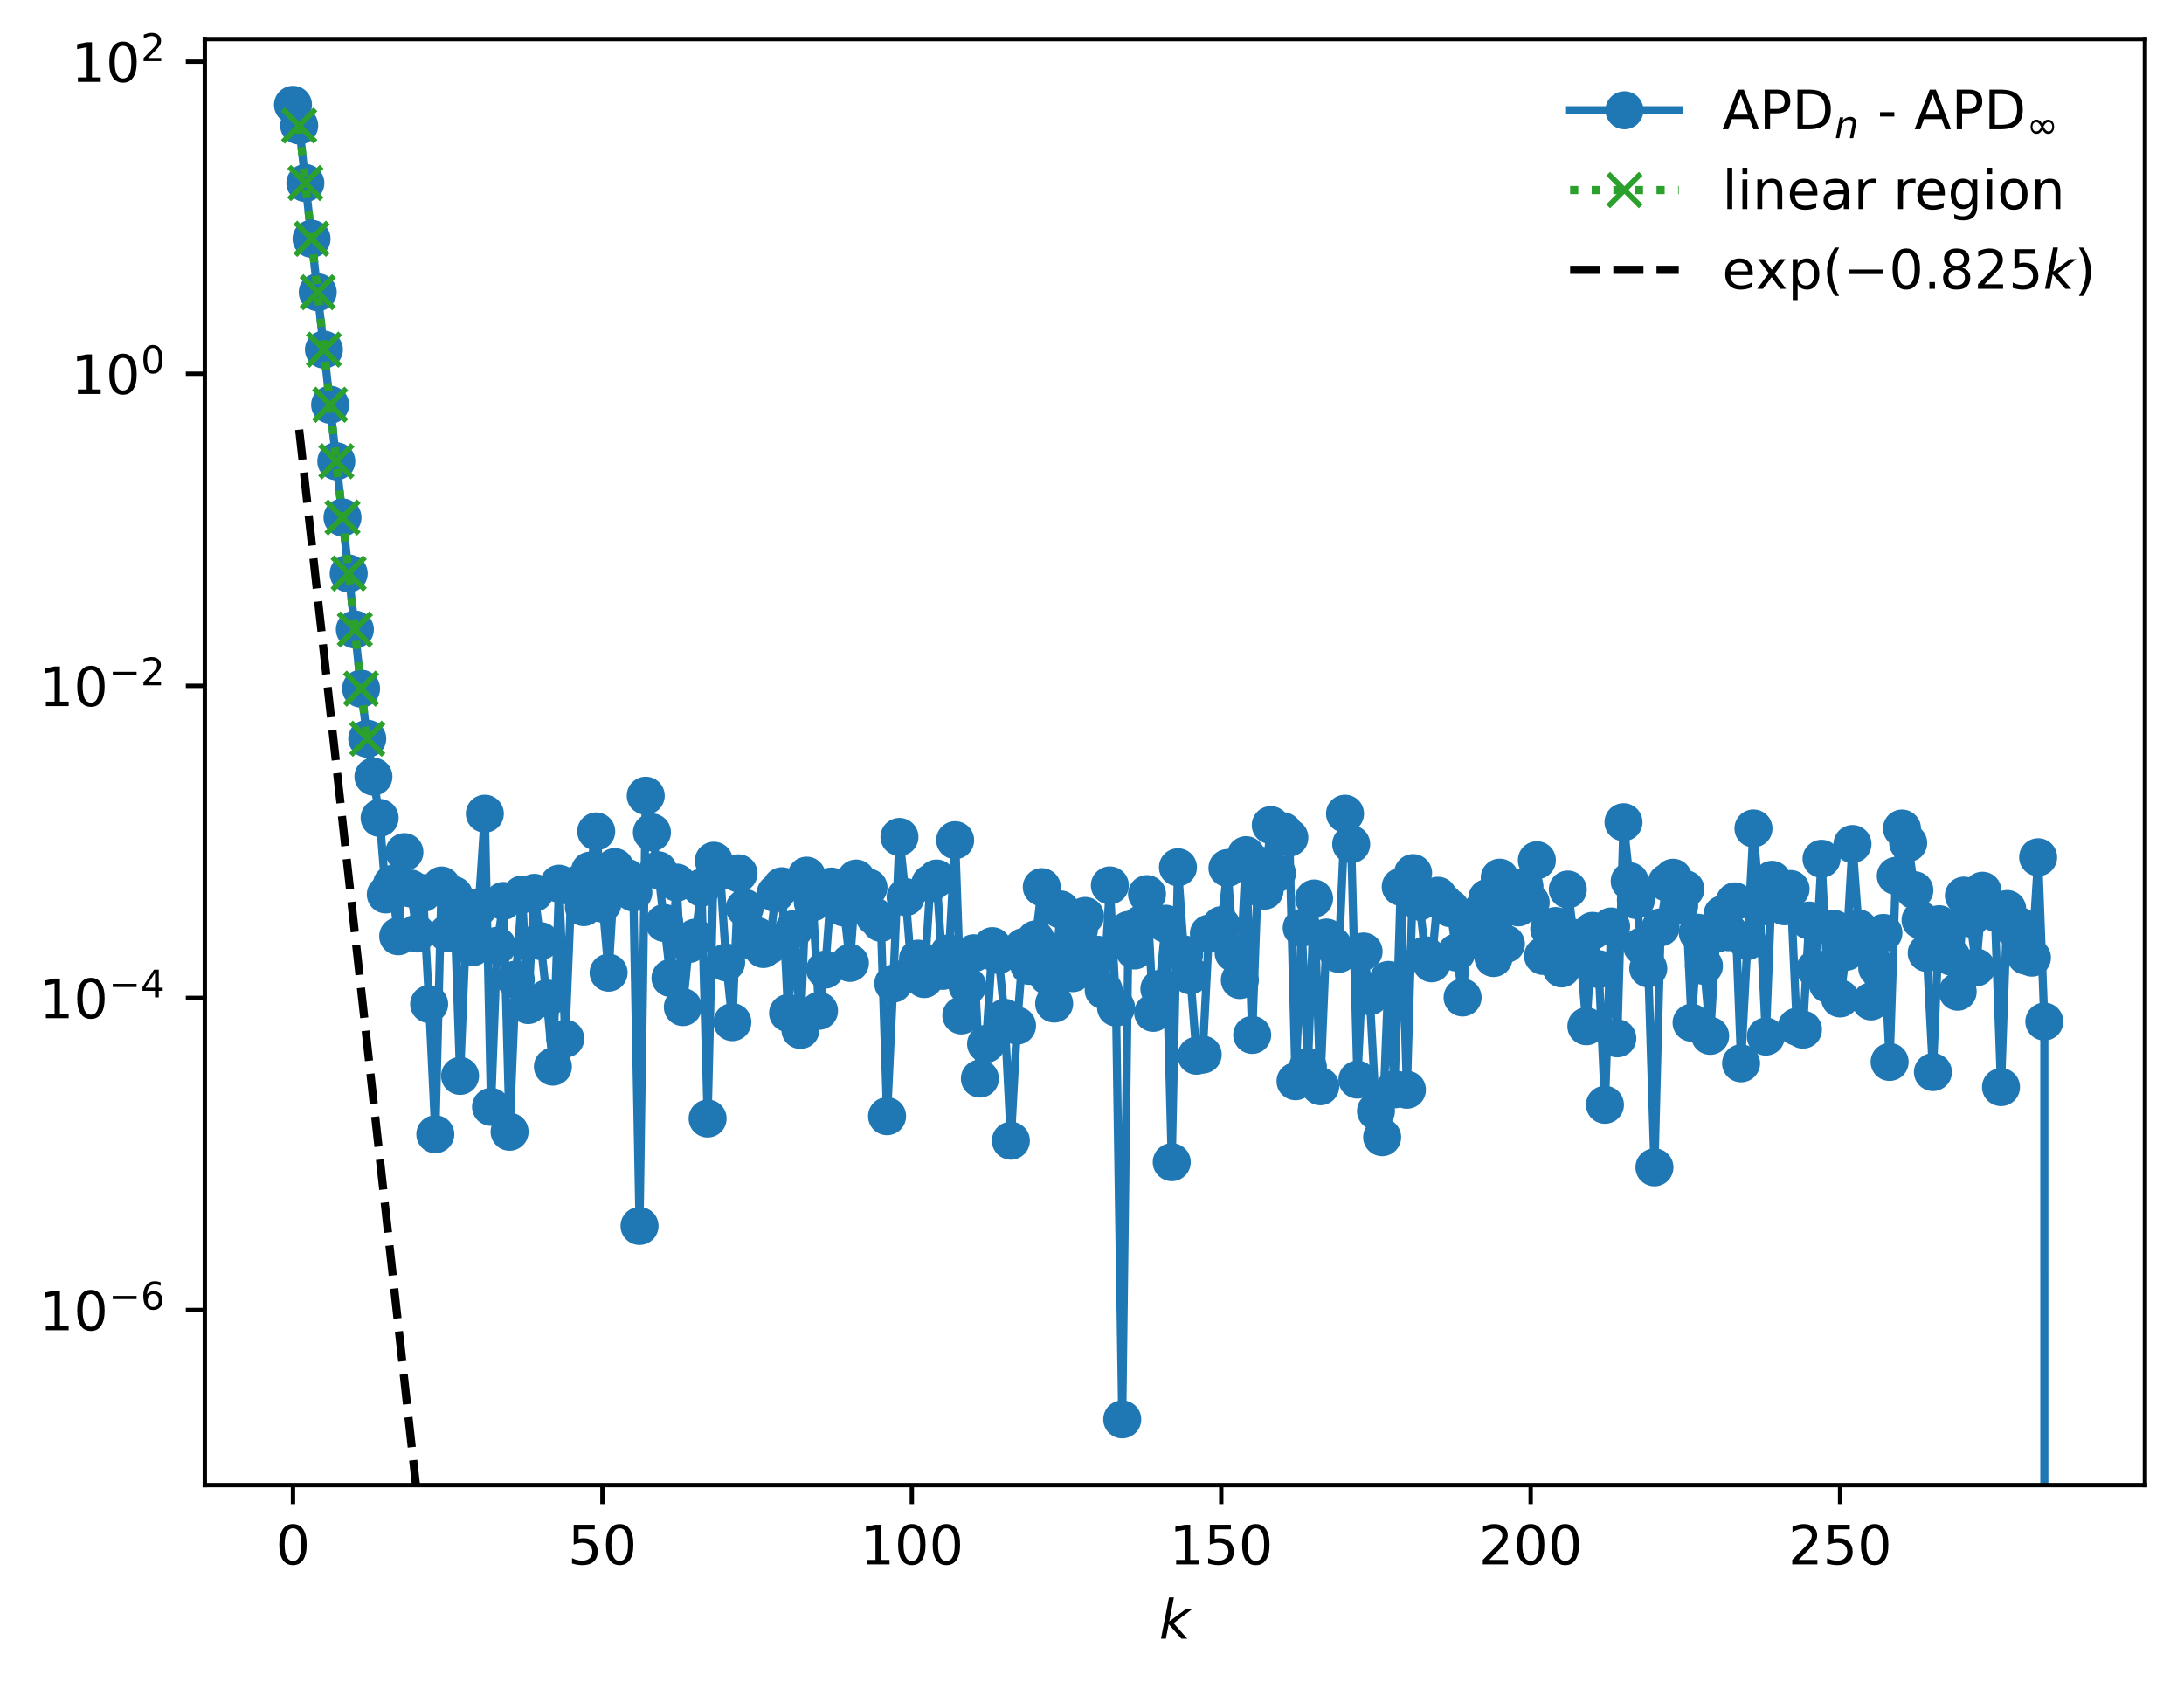 <?xml version="1.0" encoding="utf-8" standalone="no"?>
<!DOCTYPE svg PUBLIC "-//W3C//DTD SVG 1.1//EN"
  "http://www.w3.org/Graphics/SVG/1.1/DTD/svg11.dtd">
<!-- Created with matplotlib (https://matplotlib.org/) -->
<svg height="310.868pt" version="1.1" viewBox="0 0 402.02 310.868" width="402.02pt" xmlns="http://www.w3.org/2000/svg" xmlns:xlink="http://www.w3.org/1999/xlink">
 <defs>
  <style type="text/css">
*{stroke-linecap:butt;stroke-linejoin:round;}
  </style>
 </defs>
 <g id="figure_1">
  <g id="patch_1">
   <path d="M 0 310.868 
L 402.02 310.868 
L 402.02 0 
L 0 0 
z
" style="fill:#ffffff;"/>
  </g>
  <g id="axes_1">
   <g id="patch_2">
    <path d="M 37.7 273.312 
L 394.82 273.312 
L 394.82 7.2 
L 37.7 7.2 
z
" style="fill:#ffffff;"/>
   </g>
   <g id="matplotlib.axis_1">
    <g id="xtick_1">
     <g id="line2d_1">
      <defs>
       <path d="M 0 0 
L 0 3.5 
" id="m8a2911043e" style="stroke:#000000;stroke-width:0.8;"/>
      </defs>
      <g>
       <use style="stroke:#000000;stroke-width:0.8;" x="53.933" xlink:href="#m8a2911043e" y="273.312"/>
      </g>
     </g>
     <g id="text_1">
      <!-- 0 -->
      <defs>
       <path d="M 31.781 66.406 
Q 24.172 66.406 20.328 58.906 
Q 16.5 51.422 16.5 36.375 
Q 16.5 21.391 20.328 13.891 
Q 24.172 6.391 31.781 6.391 
Q 39.453 6.391 43.281 13.891 
Q 47.125 21.391 47.125 36.375 
Q 47.125 51.422 43.281 58.906 
Q 39.453 66.406 31.781 66.406 
z
M 31.781 74.219 
Q 44.047 74.219 50.516 64.516 
Q 56.984 54.828 56.984 36.375 
Q 56.984 17.969 50.516 8.266 
Q 44.047 -1.422 31.781 -1.422 
Q 19.531 -1.422 13.062 8.266 
Q 6.594 17.969 6.594 36.375 
Q 6.594 54.828 13.062 64.516 
Q 19.531 74.219 31.781 74.219 
z
" id="DejaVuSans-48"/>
      </defs>
      <g transform="translate(50.751 287.91)scale(0.1 -0.1)">
       <use xlink:href="#DejaVuSans-48"/>
      </g>
     </g>
    </g>
    <g id="xtick_2">
     <g id="line2d_2">
      <g>
       <use style="stroke:#000000;stroke-width:0.8;" x="110.89" xlink:href="#m8a2911043e" y="273.312"/>
      </g>
     </g>
     <g id="text_2">
      <!-- 50 -->
      <defs>
       <path d="M 10.797 72.906 
L 49.516 72.906 
L 49.516 64.594 
L 19.828 64.594 
L 19.828 46.734 
Q 21.969 47.469 24.109 47.828 
Q 26.266 48.188 28.422 48.188 
Q 40.625 48.188 47.75 41.5 
Q 54.891 34.812 54.891 23.391 
Q 54.891 11.625 47.562 5.094 
Q 40.234 -1.422 26.906 -1.422 
Q 22.312 -1.422 17.547 -0.641 
Q 12.797 0.141 7.719 1.703 
L 7.719 11.625 
Q 12.109 9.234 16.797 8.062 
Q 21.484 6.891 26.703 6.891 
Q 35.156 6.891 40.078 11.328 
Q 45.016 15.766 45.016 23.391 
Q 45.016 31 40.078 35.438 
Q 35.156 39.891 26.703 39.891 
Q 22.75 39.891 18.812 39.016 
Q 14.891 38.141 10.797 36.281 
z
" id="DejaVuSans-53"/>
      </defs>
      <g transform="translate(104.527 287.91)scale(0.1 -0.1)">
       <use xlink:href="#DejaVuSans-53"/>
       <use x="63.623" xlink:href="#DejaVuSans-48"/>
      </g>
     </g>
    </g>
    <g id="xtick_3">
     <g id="line2d_3">
      <g>
       <use style="stroke:#000000;stroke-width:0.8;" x="167.847" xlink:href="#m8a2911043e" y="273.312"/>
      </g>
     </g>
     <g id="text_3">
      <!-- 100 -->
      <defs>
       <path d="M 12.406 8.297 
L 28.516 8.297 
L 28.516 63.922 
L 10.984 60.406 
L 10.984 69.391 
L 28.422 72.906 
L 38.281 72.906 
L 38.281 8.297 
L 54.391 8.297 
L 54.391 0 
L 12.406 0 
z
" id="DejaVuSans-49"/>
      </defs>
      <g transform="translate(158.303 287.91)scale(0.1 -0.1)">
       <use xlink:href="#DejaVuSans-49"/>
       <use x="63.623" xlink:href="#DejaVuSans-48"/>
       <use x="127.246" xlink:href="#DejaVuSans-48"/>
      </g>
     </g>
    </g>
    <g id="xtick_4">
     <g id="line2d_4">
      <g>
       <use style="stroke:#000000;stroke-width:0.8;" x="224.804" xlink:href="#m8a2911043e" y="273.312"/>
      </g>
     </g>
     <g id="text_4">
      <!-- 150 -->
      <g transform="translate(215.26 287.91)scale(0.1 -0.1)">
       <use xlink:href="#DejaVuSans-49"/>
       <use x="63.623" xlink:href="#DejaVuSans-53"/>
       <use x="127.246" xlink:href="#DejaVuSans-48"/>
      </g>
     </g>
    </g>
    <g id="xtick_5">
     <g id="line2d_5">
      <g>
       <use style="stroke:#000000;stroke-width:0.8;" x="281.76" xlink:href="#m8a2911043e" y="273.312"/>
      </g>
     </g>
     <g id="text_5">
      <!-- 200 -->
      <defs>
       <path d="M 19.188 8.297 
L 53.609 8.297 
L 53.609 0 
L 7.328 0 
L 7.328 8.297 
Q 12.938 14.109 22.625 23.891 
Q 32.328 33.688 34.812 36.531 
Q 39.547 41.844 41.422 45.531 
Q 43.312 49.219 43.312 52.781 
Q 43.312 58.594 39.234 62.25 
Q 35.156 65.922 28.609 65.922 
Q 23.969 65.922 18.812 64.312 
Q 13.672 62.703 7.812 59.422 
L 7.812 69.391 
Q 13.766 71.781 18.938 73 
Q 24.125 74.219 28.422 74.219 
Q 39.75 74.219 46.484 68.547 
Q 53.219 62.891 53.219 53.422 
Q 53.219 48.922 51.531 44.891 
Q 49.859 40.875 45.406 35.406 
Q 44.188 33.984 37.641 27.219 
Q 31.109 20.453 19.188 8.297 
z
" id="DejaVuSans-50"/>
      </defs>
      <g transform="translate(272.217 287.91)scale(0.1 -0.1)">
       <use xlink:href="#DejaVuSans-50"/>
       <use x="63.623" xlink:href="#DejaVuSans-48"/>
       <use x="127.246" xlink:href="#DejaVuSans-48"/>
      </g>
     </g>
    </g>
    <g id="xtick_6">
     <g id="line2d_6">
      <g>
       <use style="stroke:#000000;stroke-width:0.8;" x="338.717" xlink:href="#m8a2911043e" y="273.312"/>
      </g>
     </g>
     <g id="text_6">
      <!-- 250 -->
      <g transform="translate(329.174 287.91)scale(0.1 -0.1)">
       <use xlink:href="#DejaVuSans-50"/>
       <use x="63.623" xlink:href="#DejaVuSans-53"/>
       <use x="127.246" xlink:href="#DejaVuSans-48"/>
      </g>
     </g>
    </g>
    <g id="text_7">
     <!-- $ k $ -->
     <defs>
      <path d="M 18.312 75.984 
L 27.297 75.984 
L 18.703 31.688 
L 49.516 54.688 
L 61.188 54.688 
L 26.812 28.516 
L 51.906 0 
L 41.016 0 
L 17.672 26.703 
L 12.5 0 
L 3.516 0 
z
" id="DejaVuSans-Oblique-107"/>
     </defs>
     <g transform="translate(213.36 301.589)scale(0.1 -0.1)">
      <use transform="translate(0 0.016)" xlink:href="#DejaVuSans-Oblique-107"/>
     </g>
    </g>
   </g>
   <g id="matplotlib.axis_2">
    <g id="ytick_1">
     <g id="line2d_7">
      <defs>
       <path d="M 0 0 
L -3.5 0 
" id="mdc9fafb8e6" style="stroke:#000000;stroke-width:0.8;"/>
      </defs>
      <g>
       <use style="stroke:#000000;stroke-width:0.8;" x="37.7" xlink:href="#mdc9fafb8e6" y="241.088"/>
      </g>
     </g>
     <g id="text_8">
      <!-- $\mathdefault{10^{-6}}$ -->
      <defs>
       <path d="M 10.594 35.5 
L 73.188 35.5 
L 73.188 27.203 
L 10.594 27.203 
z
" id="DejaVuSans-8722"/>
       <path d="M 33.016 40.375 
Q 26.375 40.375 22.484 35.828 
Q 18.609 31.297 18.609 23.391 
Q 18.609 15.531 22.484 10.953 
Q 26.375 6.391 33.016 6.391 
Q 39.656 6.391 43.531 10.953 
Q 47.406 15.531 47.406 23.391 
Q 47.406 31.297 43.531 35.828 
Q 39.656 40.375 33.016 40.375 
z
M 52.594 71.297 
L 52.594 62.312 
Q 48.875 64.062 45.094 64.984 
Q 41.312 65.922 37.594 65.922 
Q 27.828 65.922 22.672 59.328 
Q 17.531 52.734 16.797 39.406 
Q 19.672 43.656 24.016 45.922 
Q 28.375 48.188 33.594 48.188 
Q 44.578 48.188 50.953 41.516 
Q 57.328 34.859 57.328 23.391 
Q 57.328 12.156 50.688 5.359 
Q 44.047 -1.422 33.016 -1.422 
Q 20.359 -1.422 13.672 8.266 
Q 6.984 17.969 6.984 36.375 
Q 6.984 53.656 15.188 63.938 
Q 23.391 74.219 37.203 74.219 
Q 40.922 74.219 44.703 73.484 
Q 48.484 72.75 52.594 71.297 
z
" id="DejaVuSans-54"/>
      </defs>
      <g transform="translate(7.2 244.887)scale(0.1 -0.1)">
       <use transform="translate(0 0.766)" xlink:href="#DejaVuSans-49"/>
       <use transform="translate(63.623 0.766)" xlink:href="#DejaVuSans-48"/>
       <use transform="translate(128.203 39.047)scale(0.7)" xlink:href="#DejaVuSans-8722"/>
       <use transform="translate(186.855 39.047)scale(0.7)" xlink:href="#DejaVuSans-54"/>
      </g>
     </g>
    </g>
    <g id="ytick_2">
     <g id="line2d_8">
      <g>
       <use style="stroke:#000000;stroke-width:0.8;" x="37.7" xlink:href="#mdc9fafb8e6" y="183.654"/>
      </g>
     </g>
     <g id="text_9">
      <!-- $\mathdefault{10^{-4}}$ -->
      <defs>
       <path d="M 37.797 64.312 
L 12.891 25.391 
L 37.797 25.391 
z
M 35.203 72.906 
L 47.609 72.906 
L 47.609 25.391 
L 58.016 25.391 
L 58.016 17.188 
L 47.609 17.188 
L 47.609 0 
L 37.797 0 
L 37.797 17.188 
L 4.891 17.188 
L 4.891 26.703 
z
" id="DejaVuSans-52"/>
      </defs>
      <g transform="translate(7.2 187.454)scale(0.1 -0.1)">
       <use transform="translate(0 0.684)" xlink:href="#DejaVuSans-49"/>
       <use transform="translate(63.623 0.684)" xlink:href="#DejaVuSans-48"/>
       <use transform="translate(128.203 38.966)scale(0.7)" xlink:href="#DejaVuSans-8722"/>
       <use transform="translate(186.855 38.966)scale(0.7)" xlink:href="#DejaVuSans-52"/>
      </g>
     </g>
    </g>
    <g id="ytick_3">
     <g id="line2d_9">
      <g>
       <use style="stroke:#000000;stroke-width:0.8;" x="37.7" xlink:href="#mdc9fafb8e6" y="126.221"/>
      </g>
     </g>
     <g id="text_10">
      <!-- $\mathdefault{10^{-2}}$ -->
      <g transform="translate(7.2 130.02)scale(0.1 -0.1)">
       <use transform="translate(0 0.766)" xlink:href="#DejaVuSans-49"/>
       <use transform="translate(63.623 0.766)" xlink:href="#DejaVuSans-48"/>
       <use transform="translate(128.203 39.047)scale(0.7)" xlink:href="#DejaVuSans-8722"/>
       <use transform="translate(186.855 39.047)scale(0.7)" xlink:href="#DejaVuSans-50"/>
      </g>
     </g>
    </g>
    <g id="ytick_4">
     <g id="line2d_10">
      <g>
       <use style="stroke:#000000;stroke-width:0.8;" x="37.7" xlink:href="#mdc9fafb8e6" y="68.788"/>
      </g>
     </g>
     <g id="text_11">
      <!-- $\mathdefault{10^{0}}$ -->
      <g transform="translate(13.1 72.587)scale(0.1 -0.1)">
       <use transform="translate(0 0.766)" xlink:href="#DejaVuSans-49"/>
       <use transform="translate(63.623 0.766)" xlink:href="#DejaVuSans-48"/>
       <use transform="translate(128.203 39.047)scale(0.7)" xlink:href="#DejaVuSans-48"/>
      </g>
     </g>
    </g>
    <g id="ytick_5">
     <g id="line2d_11">
      <g>
       <use style="stroke:#000000;stroke-width:0.8;" x="37.7" xlink:href="#mdc9fafb8e6" y="11.354"/>
      </g>
     </g>
     <g id="text_12">
      <!-- $\mathdefault{10^{2}}$ -->
      <g transform="translate(13.1 15.154)scale(0.1 -0.1)">
       <use transform="translate(0 0.766)" xlink:href="#DejaVuSans-49"/>
       <use transform="translate(63.623 0.766)" xlink:href="#DejaVuSans-48"/>
       <use transform="translate(128.203 39.047)scale(0.7)" xlink:href="#DejaVuSans-50"/>
      </g>
     </g>
    </g>
   </g>
   <g id="line2d_12">
    <path clip-path="url(#p54178de652)" d="M 53.933 19.296 
L 55.072 23.112 
L 57.35 43.946 
L 59.628 64.351 
L 65.324 115.853 
L 66.463 126.736 
L 67.602 135.949 
L 69.881 150.533 
L 71.02 164.615 
L 72.159 162.692 
L 73.298 172.309 
L 74.437 156.82 
L 75.576 163.514 
L 76.716 171.8 
L 77.855 164.36 
L 78.994 184.793 
L 80.133 208.749 
L 81.272 162.963 
L 82.411 171.774 
L 83.55 164.743 
L 84.689 198.008 
L 85.829 170.093 
L 86.968 174.342 
L 88.107 166.978 
L 89.246 149.754 
L 90.385 203.702 
L 91.524 174.063 
L 92.663 165.809 
L 93.803 208.282 
L 94.942 180.282 
L 96.081 164.636 
L 97.22 184.971 
L 98.359 164.322 
L 99.498 173.199 
L 100.637 183.751 
L 101.777 196.307 
L 102.916 162.631 
L 104.055 191.148 
L 105.194 163.151 
L 106.333 162.769 
L 107.472 166.951 
L 109.751 153.013 
L 112.029 179.012 
L 113.168 159.578 
L 114.307 163.487 
L 115.446 161.557 
L 116.585 164.264 
L 117.724 225.619 
L 118.864 146.443 
L 121.142 160.159 
L 123.42 179.991 
L 124.559 162.428 
L 125.698 185.351 
L 126.838 173.728 
L 127.977 172.561 
L 129.116 163.367 
L 130.255 205.852 
L 131.394 158.404 
L 132.533 160.278 
L 133.672 177.131 
L 134.812 188.118 
L 135.951 160.73 
L 138.229 173.078 
L 139.368 172.265 
L 140.507 174.658 
L 141.646 173.929 
L 142.786 164.398 
L 143.925 163.1 
L 145.064 186.449 
L 146.203 170.966 
L 147.342 189.55 
L 148.481 161.156 
L 149.62 166.078 
L 150.76 186.032 
L 151.899 178.444 
L 153.038 163.16 
L 154.177 164.656 
L 155.316 167.02 
L 156.455 177.215 
L 157.594 161.68 
L 158.733 163.445 
L 159.873 163.348 
L 161.012 168.678 
L 162.151 169.845 
L 163.29 205.421 
L 164.429 181.021 
L 165.568 154.03 
L 166.707 165.104 
L 167.847 179.248 
L 168.986 176.429 
L 170.125 180.196 
L 171.264 162.572 
L 172.403 161.677 
L 173.542 178.681 
L 174.681 175.45 
L 175.821 154.625 
L 176.96 186.88 
L 178.099 181.453 
L 179.238 175.434 
L 180.377 198.501 
L 181.516 192.119 
L 182.655 174.13 
L 183.795 175.768 
L 184.934 187.317 
L 186.073 209.934 
L 187.212 188.76 
L 188.351 174.312 
L 189.49 177.768 
L 190.629 172.886 
L 191.769 163.268 
L 192.908 179.638 
L 194.047 184.696 
L 195.186 167.37 
L 196.325 174.5 
L 197.464 179.103 
L 198.603 171.127 
L 199.742 168.568 
L 200.882 178.392 
L 202.021 175.711 
L 203.16 182.209 
L 204.299 162.951 
L 205.438 185.434 
L 206.577 261.216 
L 207.716 171.147 
L 208.856 174.924 
L 209.995 170.113 
L 211.134 164.555 
L 212.273 186.404 
L 213.412 182.003 
L 214.551 169.998 
L 215.69 213.881 
L 216.83 159.614 
L 217.969 175.649 
L 219.108 179.511 
L 220.247 194.299 
L 221.386 194.086 
L 222.525 171.819 
L 223.664 171.459 
L 224.804 170.276 
L 225.943 159.749 
L 227.082 175.363 
L 228.221 180.374 
L 229.36 157.384 
L 230.499 190.469 
L 231.638 159.213 
L 232.778 163.919 
L 233.917 151.852 
L 235.056 160.71 
L 236.195 152.985 
L 237.334 154.152 
L 238.473 198.993 
L 239.612 170.757 
L 240.751 196.373 
L 241.891 165.361 
L 243.03 199.913 
L 244.169 172.543 
L 246.447 175.554 
L 247.586 149.757 
L 248.725 155.367 
L 249.865 198.691 
L 251.004 175.113 
L 252.143 183.35 
L 253.282 204.48 
L 254.421 209.285 
L 255.56 180.345 
L 256.699 200.475 
L 257.839 163.204 
L 258.978 200.557 
L 260.117 160.681 
L 261.256 165.944 
L 262.395 175.796 
L 263.534 177.287 
L 264.673 164.851 
L 265.813 166.18 
L 266.952 167.143 
L 269.23 183.575 
L 270.369 170.27 
L 271.508 172.792 
L 272.647 167.765 
L 273.787 165.25 
L 274.926 176.32 
L 276.065 161.523 
L 277.204 173.724 
L 278.343 164.409 
L 279.482 166.992 
L 280.621 163.177 
L 281.76 166.1 
L 282.9 158.315 
L 284.039 175.931 
L 285.178 170.974 
L 286.317 170.427 
L 287.456 178.232 
L 288.595 163.707 
L 289.734 172.61 
L 290.874 175.176 
L 292.013 188.871 
L 293.152 171.315 
L 294.291 178.364 
L 295.43 203.322 
L 296.569 170.515 
L 297.708 191.096 
L 298.848 151.317 
L 299.987 162.178 
L 301.126 165.637 
L 302.265 174.14 
L 303.404 178.233 
L 304.543 214.835 
L 305.682 170.672 
L 306.822 162.425 
L 307.961 161.534 
L 309.1 166.656 
L 310.239 163.641 
L 311.378 188.222 
L 312.517 171.659 
L 313.656 177.765 
L 314.796 190.634 
L 315.935 171.858 
L 317.074 168.274 
L 318.213 171.564 
L 319.352 165.887 
L 320.491 195.694 
L 322.769 152.468 
L 323.909 166.939 
L 325.048 190.769 
L 326.187 161.914 
L 327.326 164.587 
L 328.465 166.791 
L 329.604 163.608 
L 330.743 188.961 
L 331.883 189.496 
L 333.022 169.418 
L 334.161 178.293 
L 335.3 158.05 
L 336.439 181.063 
L 337.578 170.935 
L 338.717 183.759 
L 339.857 175.166 
L 340.996 155.334 
L 342.135 170.867 
L 343.274 174.604 
L 344.413 184.306 
L 346.691 171.697 
L 347.831 195.436 
L 348.97 161.198 
L 350.109 152.48 
L 351.248 155.139 
L 352.387 163.825 
L 354.665 175.389 
L 355.804 197.308 
L 356.944 170.091 
L 358.083 171.786 
L 359.222 176.082 
L 360.361 182.518 
L 361.5 164.832 
L 362.639 169.032 
L 363.778 178.04 
L 364.918 163.932 
L 366.057 167.066 
L 367.196 167.924 
L 368.335 200.071 
L 369.474 167.294 
L 370.613 170.786 
L 371.752 170.464 
L 372.892 175.899 
L 374.031 176.248 
L 375.17 157.768 
L 376.309 188.015 
L 376.314 311.868 
L 376.314 311.868 
" style="fill:none;stroke:#1f77b4;stroke-linecap:square;stroke-width:1.5;"/>
    <defs>
     <path d="M 0 3 
C 0.796 3 1.559 2.684 2.121 2.121 
C 2.684 1.559 3 0.796 3 0 
C 3 -0.796 2.684 -1.559 2.121 -2.121 
C 1.559 -2.684 0.796 -3 0 -3 
C -0.796 -3 -1.559 -2.684 -2.121 -2.121 
C -2.684 -1.559 -3 -0.796 -3 0 
C -3 0.796 -2.684 1.559 -2.121 2.121 
C -1.559 2.684 -0.796 3 0 3 
z
" id="md460a04081" style="stroke:#1f77b4;"/>
    </defs>
    <g clip-path="url(#p54178de652)">
     <use style="fill:#1f77b4;stroke:#1f77b4;" x="53.933" xlink:href="#md460a04081" y="19.296"/>
     <use style="fill:#1f77b4;stroke:#1f77b4;" x="55.072" xlink:href="#md460a04081" y="23.112"/>
     <use style="fill:#1f77b4;stroke:#1f77b4;" x="56.211" xlink:href="#md460a04081" y="33.691"/>
     <use style="fill:#1f77b4;stroke:#1f77b4;" x="57.35" xlink:href="#md460a04081" y="43.946"/>
     <use style="fill:#1f77b4;stroke:#1f77b4;" x="58.489" xlink:href="#md460a04081" y="53.79"/>
     <use style="fill:#1f77b4;stroke:#1f77b4;" x="59.628" xlink:href="#md460a04081" y="64.351"/>
     <use style="fill:#1f77b4;stroke:#1f77b4;" x="60.768" xlink:href="#md460a04081" y="74.5"/>
     <use style="fill:#1f77b4;stroke:#1f77b4;" x="61.907" xlink:href="#md460a04081" y="84.897"/>
     <use style="fill:#1f77b4;stroke:#1f77b4;" x="63.046" xlink:href="#md460a04081" y="95.237"/>
     <use style="fill:#1f77b4;stroke:#1f77b4;" x="64.185" xlink:href="#md460a04081" y="105.551"/>
     <use style="fill:#1f77b4;stroke:#1f77b4;" x="65.324" xlink:href="#md460a04081" y="115.853"/>
     <use style="fill:#1f77b4;stroke:#1f77b4;" x="66.463" xlink:href="#md460a04081" y="126.736"/>
     <use style="fill:#1f77b4;stroke:#1f77b4;" x="67.602" xlink:href="#md460a04081" y="135.949"/>
     <use style="fill:#1f77b4;stroke:#1f77b4;" x="68.742" xlink:href="#md460a04081" y="142.934"/>
     <use style="fill:#1f77b4;stroke:#1f77b4;" x="69.881" xlink:href="#md460a04081" y="150.533"/>
     <use style="fill:#1f77b4;stroke:#1f77b4;" x="71.02" xlink:href="#md460a04081" y="164.615"/>
     <use style="fill:#1f77b4;stroke:#1f77b4;" x="72.159" xlink:href="#md460a04081" y="162.692"/>
     <use style="fill:#1f77b4;stroke:#1f77b4;" x="73.298" xlink:href="#md460a04081" y="172.309"/>
     <use style="fill:#1f77b4;stroke:#1f77b4;" x="74.437" xlink:href="#md460a04081" y="156.82"/>
     <use style="fill:#1f77b4;stroke:#1f77b4;" x="75.576" xlink:href="#md460a04081" y="163.514"/>
     <use style="fill:#1f77b4;stroke:#1f77b4;" x="76.716" xlink:href="#md460a04081" y="171.8"/>
     <use style="fill:#1f77b4;stroke:#1f77b4;" x="77.855" xlink:href="#md460a04081" y="164.36"/>
     <use style="fill:#1f77b4;stroke:#1f77b4;" x="78.994" xlink:href="#md460a04081" y="184.793"/>
     <use style="fill:#1f77b4;stroke:#1f77b4;" x="80.133" xlink:href="#md460a04081" y="208.749"/>
     <use style="fill:#1f77b4;stroke:#1f77b4;" x="81.272" xlink:href="#md460a04081" y="162.963"/>
     <use style="fill:#1f77b4;stroke:#1f77b4;" x="82.411" xlink:href="#md460a04081" y="171.774"/>
     <use style="fill:#1f77b4;stroke:#1f77b4;" x="83.55" xlink:href="#md460a04081" y="164.743"/>
     <use style="fill:#1f77b4;stroke:#1f77b4;" x="84.689" xlink:href="#md460a04081" y="198.008"/>
     <use style="fill:#1f77b4;stroke:#1f77b4;" x="85.829" xlink:href="#md460a04081" y="170.093"/>
     <use style="fill:#1f77b4;stroke:#1f77b4;" x="86.968" xlink:href="#md460a04081" y="174.342"/>
     <use style="fill:#1f77b4;stroke:#1f77b4;" x="88.107" xlink:href="#md460a04081" y="166.978"/>
     <use style="fill:#1f77b4;stroke:#1f77b4;" x="89.246" xlink:href="#md460a04081" y="149.754"/>
     <use style="fill:#1f77b4;stroke:#1f77b4;" x="90.385" xlink:href="#md460a04081" y="203.702"/>
     <use style="fill:#1f77b4;stroke:#1f77b4;" x="91.524" xlink:href="#md460a04081" y="174.063"/>
     <use style="fill:#1f77b4;stroke:#1f77b4;" x="92.663" xlink:href="#md460a04081" y="165.809"/>
     <use style="fill:#1f77b4;stroke:#1f77b4;" x="93.803" xlink:href="#md460a04081" y="208.282"/>
     <use style="fill:#1f77b4;stroke:#1f77b4;" x="94.942" xlink:href="#md460a04081" y="180.282"/>
     <use style="fill:#1f77b4;stroke:#1f77b4;" x="96.081" xlink:href="#md460a04081" y="164.636"/>
     <use style="fill:#1f77b4;stroke:#1f77b4;" x="97.22" xlink:href="#md460a04081" y="184.971"/>
     <use style="fill:#1f77b4;stroke:#1f77b4;" x="98.359" xlink:href="#md460a04081" y="164.322"/>
     <use style="fill:#1f77b4;stroke:#1f77b4;" x="99.498" xlink:href="#md460a04081" y="173.199"/>
     <use style="fill:#1f77b4;stroke:#1f77b4;" x="100.637" xlink:href="#md460a04081" y="183.751"/>
     <use style="fill:#1f77b4;stroke:#1f77b4;" x="101.777" xlink:href="#md460a04081" y="196.307"/>
     <use style="fill:#1f77b4;stroke:#1f77b4;" x="102.916" xlink:href="#md460a04081" y="162.631"/>
     <use style="fill:#1f77b4;stroke:#1f77b4;" x="104.055" xlink:href="#md460a04081" y="191.148"/>
     <use style="fill:#1f77b4;stroke:#1f77b4;" x="105.194" xlink:href="#md460a04081" y="163.151"/>
     <use style="fill:#1f77b4;stroke:#1f77b4;" x="106.333" xlink:href="#md460a04081" y="162.769"/>
     <use style="fill:#1f77b4;stroke:#1f77b4;" x="107.472" xlink:href="#md460a04081" y="166.951"/>
     <use style="fill:#1f77b4;stroke:#1f77b4;" x="108.611" xlink:href="#md460a04081" y="160.234"/>
     <use style="fill:#1f77b4;stroke:#1f77b4;" x="109.751" xlink:href="#md460a04081" y="153.013"/>
     <use style="fill:#1f77b4;stroke:#1f77b4;" x="110.89" xlink:href="#md460a04081" y="166.31"/>
     <use style="fill:#1f77b4;stroke:#1f77b4;" x="112.029" xlink:href="#md460a04081" y="179.012"/>
     <use style="fill:#1f77b4;stroke:#1f77b4;" x="113.168" xlink:href="#md460a04081" y="159.578"/>
     <use style="fill:#1f77b4;stroke:#1f77b4;" x="114.307" xlink:href="#md460a04081" y="163.487"/>
     <use style="fill:#1f77b4;stroke:#1f77b4;" x="115.446" xlink:href="#md460a04081" y="161.557"/>
     <use style="fill:#1f77b4;stroke:#1f77b4;" x="116.585" xlink:href="#md460a04081" y="164.264"/>
     <use style="fill:#1f77b4;stroke:#1f77b4;" x="117.724" xlink:href="#md460a04081" y="225.619"/>
     <use style="fill:#1f77b4;stroke:#1f77b4;" x="118.864" xlink:href="#md460a04081" y="146.443"/>
     <use style="fill:#1f77b4;stroke:#1f77b4;" x="120.003" xlink:href="#md460a04081" y="153.193"/>
     <use style="fill:#1f77b4;stroke:#1f77b4;" x="121.142" xlink:href="#md460a04081" y="160.159"/>
     <use style="fill:#1f77b4;stroke:#1f77b4;" x="122.281" xlink:href="#md460a04081" y="169.87"/>
     <use style="fill:#1f77b4;stroke:#1f77b4;" x="123.42" xlink:href="#md460a04081" y="179.991"/>
     <use style="fill:#1f77b4;stroke:#1f77b4;" x="124.559" xlink:href="#md460a04081" y="162.428"/>
     <use style="fill:#1f77b4;stroke:#1f77b4;" x="125.698" xlink:href="#md460a04081" y="185.351"/>
     <use style="fill:#1f77b4;stroke:#1f77b4;" x="126.838" xlink:href="#md460a04081" y="173.728"/>
     <use style="fill:#1f77b4;stroke:#1f77b4;" x="127.977" xlink:href="#md460a04081" y="172.561"/>
     <use style="fill:#1f77b4;stroke:#1f77b4;" x="129.116" xlink:href="#md460a04081" y="163.367"/>
     <use style="fill:#1f77b4;stroke:#1f77b4;" x="130.255" xlink:href="#md460a04081" y="205.852"/>
     <use style="fill:#1f77b4;stroke:#1f77b4;" x="131.394" xlink:href="#md460a04081" y="158.404"/>
     <use style="fill:#1f77b4;stroke:#1f77b4;" x="132.533" xlink:href="#md460a04081" y="160.278"/>
     <use style="fill:#1f77b4;stroke:#1f77b4;" x="133.672" xlink:href="#md460a04081" y="177.131"/>
     <use style="fill:#1f77b4;stroke:#1f77b4;" x="134.812" xlink:href="#md460a04081" y="188.118"/>
     <use style="fill:#1f77b4;stroke:#1f77b4;" x="135.951" xlink:href="#md460a04081" y="160.73"/>
     <use style="fill:#1f77b4;stroke:#1f77b4;" x="137.09" xlink:href="#md460a04081" y="167.089"/>
     <use style="fill:#1f77b4;stroke:#1f77b4;" x="138.229" xlink:href="#md460a04081" y="173.078"/>
     <use style="fill:#1f77b4;stroke:#1f77b4;" x="139.368" xlink:href="#md460a04081" y="172.265"/>
     <use style="fill:#1f77b4;stroke:#1f77b4;" x="140.507" xlink:href="#md460a04081" y="174.658"/>
     <use style="fill:#1f77b4;stroke:#1f77b4;" x="141.646" xlink:href="#md460a04081" y="173.929"/>
     <use style="fill:#1f77b4;stroke:#1f77b4;" x="142.786" xlink:href="#md460a04081" y="164.398"/>
     <use style="fill:#1f77b4;stroke:#1f77b4;" x="143.925" xlink:href="#md460a04081" y="163.1"/>
     <use style="fill:#1f77b4;stroke:#1f77b4;" x="145.064" xlink:href="#md460a04081" y="186.449"/>
     <use style="fill:#1f77b4;stroke:#1f77b4;" x="146.203" xlink:href="#md460a04081" y="170.966"/>
     <use style="fill:#1f77b4;stroke:#1f77b4;" x="147.342" xlink:href="#md460a04081" y="189.55"/>
     <use style="fill:#1f77b4;stroke:#1f77b4;" x="148.481" xlink:href="#md460a04081" y="161.156"/>
     <use style="fill:#1f77b4;stroke:#1f77b4;" x="149.62" xlink:href="#md460a04081" y="166.078"/>
     <use style="fill:#1f77b4;stroke:#1f77b4;" x="150.76" xlink:href="#md460a04081" y="186.032"/>
     <use style="fill:#1f77b4;stroke:#1f77b4;" x="151.899" xlink:href="#md460a04081" y="178.444"/>
     <use style="fill:#1f77b4;stroke:#1f77b4;" x="153.038" xlink:href="#md460a04081" y="163.16"/>
     <use style="fill:#1f77b4;stroke:#1f77b4;" x="154.177" xlink:href="#md460a04081" y="164.656"/>
     <use style="fill:#1f77b4;stroke:#1f77b4;" x="155.316" xlink:href="#md460a04081" y="167.02"/>
     <use style="fill:#1f77b4;stroke:#1f77b4;" x="156.455" xlink:href="#md460a04081" y="177.215"/>
     <use style="fill:#1f77b4;stroke:#1f77b4;" x="157.594" xlink:href="#md460a04081" y="161.68"/>
     <use style="fill:#1f77b4;stroke:#1f77b4;" x="158.733" xlink:href="#md460a04081" y="163.445"/>
     <use style="fill:#1f77b4;stroke:#1f77b4;" x="159.873" xlink:href="#md460a04081" y="163.348"/>
     <use style="fill:#1f77b4;stroke:#1f77b4;" x="161.012" xlink:href="#md460a04081" y="168.678"/>
     <use style="fill:#1f77b4;stroke:#1f77b4;" x="162.151" xlink:href="#md460a04081" y="169.845"/>
     <use style="fill:#1f77b4;stroke:#1f77b4;" x="163.29" xlink:href="#md460a04081" y="205.421"/>
     <use style="fill:#1f77b4;stroke:#1f77b4;" x="164.429" xlink:href="#md460a04081" y="181.021"/>
     <use style="fill:#1f77b4;stroke:#1f77b4;" x="165.568" xlink:href="#md460a04081" y="154.03"/>
     <use style="fill:#1f77b4;stroke:#1f77b4;" x="166.707" xlink:href="#md460a04081" y="165.104"/>
     <use style="fill:#1f77b4;stroke:#1f77b4;" x="167.847" xlink:href="#md460a04081" y="179.248"/>
     <use style="fill:#1f77b4;stroke:#1f77b4;" x="168.986" xlink:href="#md460a04081" y="176.429"/>
     <use style="fill:#1f77b4;stroke:#1f77b4;" x="170.125" xlink:href="#md460a04081" y="180.196"/>
     <use style="fill:#1f77b4;stroke:#1f77b4;" x="171.264" xlink:href="#md460a04081" y="162.572"/>
     <use style="fill:#1f77b4;stroke:#1f77b4;" x="172.403" xlink:href="#md460a04081" y="161.677"/>
     <use style="fill:#1f77b4;stroke:#1f77b4;" x="173.542" xlink:href="#md460a04081" y="178.681"/>
     <use style="fill:#1f77b4;stroke:#1f77b4;" x="174.681" xlink:href="#md460a04081" y="175.45"/>
     <use style="fill:#1f77b4;stroke:#1f77b4;" x="175.821" xlink:href="#md460a04081" y="154.625"/>
     <use style="fill:#1f77b4;stroke:#1f77b4;" x="176.96" xlink:href="#md460a04081" y="186.88"/>
     <use style="fill:#1f77b4;stroke:#1f77b4;" x="178.099" xlink:href="#md460a04081" y="181.453"/>
     <use style="fill:#1f77b4;stroke:#1f77b4;" x="179.238" xlink:href="#md460a04081" y="175.434"/>
     <use style="fill:#1f77b4;stroke:#1f77b4;" x="180.377" xlink:href="#md460a04081" y="198.501"/>
     <use style="fill:#1f77b4;stroke:#1f77b4;" x="181.516" xlink:href="#md460a04081" y="192.119"/>
     <use style="fill:#1f77b4;stroke:#1f77b4;" x="182.655" xlink:href="#md460a04081" y="174.13"/>
     <use style="fill:#1f77b4;stroke:#1f77b4;" x="183.795" xlink:href="#md460a04081" y="175.768"/>
     <use style="fill:#1f77b4;stroke:#1f77b4;" x="184.934" xlink:href="#md460a04081" y="187.317"/>
     <use style="fill:#1f77b4;stroke:#1f77b4;" x="186.073" xlink:href="#md460a04081" y="209.934"/>
     <use style="fill:#1f77b4;stroke:#1f77b4;" x="187.212" xlink:href="#md460a04081" y="188.76"/>
     <use style="fill:#1f77b4;stroke:#1f77b4;" x="188.351" xlink:href="#md460a04081" y="174.312"/>
     <use style="fill:#1f77b4;stroke:#1f77b4;" x="189.49" xlink:href="#md460a04081" y="177.768"/>
     <use style="fill:#1f77b4;stroke:#1f77b4;" x="190.629" xlink:href="#md460a04081" y="172.886"/>
     <use style="fill:#1f77b4;stroke:#1f77b4;" x="191.769" xlink:href="#md460a04081" y="163.268"/>
     <use style="fill:#1f77b4;stroke:#1f77b4;" x="192.908" xlink:href="#md460a04081" y="179.638"/>
     <use style="fill:#1f77b4;stroke:#1f77b4;" x="194.047" xlink:href="#md460a04081" y="184.696"/>
     <use style="fill:#1f77b4;stroke:#1f77b4;" x="195.186" xlink:href="#md460a04081" y="167.37"/>
     <use style="fill:#1f77b4;stroke:#1f77b4;" x="196.325" xlink:href="#md460a04081" y="174.5"/>
     <use style="fill:#1f77b4;stroke:#1f77b4;" x="197.464" xlink:href="#md460a04081" y="179.103"/>
     <use style="fill:#1f77b4;stroke:#1f77b4;" x="198.603" xlink:href="#md460a04081" y="171.127"/>
     <use style="fill:#1f77b4;stroke:#1f77b4;" x="199.742" xlink:href="#md460a04081" y="168.568"/>
     <use style="fill:#1f77b4;stroke:#1f77b4;" x="200.882" xlink:href="#md460a04081" y="178.392"/>
     <use style="fill:#1f77b4;stroke:#1f77b4;" x="202.021" xlink:href="#md460a04081" y="175.711"/>
     <use style="fill:#1f77b4;stroke:#1f77b4;" x="203.16" xlink:href="#md460a04081" y="182.209"/>
     <use style="fill:#1f77b4;stroke:#1f77b4;" x="204.299" xlink:href="#md460a04081" y="162.951"/>
     <use style="fill:#1f77b4;stroke:#1f77b4;" x="205.438" xlink:href="#md460a04081" y="185.434"/>
     <use style="fill:#1f77b4;stroke:#1f77b4;" x="206.577" xlink:href="#md460a04081" y="261.216"/>
     <use style="fill:#1f77b4;stroke:#1f77b4;" x="207.716" xlink:href="#md460a04081" y="171.147"/>
     <use style="fill:#1f77b4;stroke:#1f77b4;" x="208.856" xlink:href="#md460a04081" y="174.924"/>
     <use style="fill:#1f77b4;stroke:#1f77b4;" x="209.995" xlink:href="#md460a04081" y="170.113"/>
     <use style="fill:#1f77b4;stroke:#1f77b4;" x="211.134" xlink:href="#md460a04081" y="164.555"/>
     <use style="fill:#1f77b4;stroke:#1f77b4;" x="212.273" xlink:href="#md460a04081" y="186.404"/>
     <use style="fill:#1f77b4;stroke:#1f77b4;" x="213.412" xlink:href="#md460a04081" y="182.003"/>
     <use style="fill:#1f77b4;stroke:#1f77b4;" x="214.551" xlink:href="#md460a04081" y="169.998"/>
     <use style="fill:#1f77b4;stroke:#1f77b4;" x="215.69" xlink:href="#md460a04081" y="213.881"/>
     <use style="fill:#1f77b4;stroke:#1f77b4;" x="216.83" xlink:href="#md460a04081" y="159.614"/>
     <use style="fill:#1f77b4;stroke:#1f77b4;" x="217.969" xlink:href="#md460a04081" y="175.649"/>
     <use style="fill:#1f77b4;stroke:#1f77b4;" x="219.108" xlink:href="#md460a04081" y="179.511"/>
     <use style="fill:#1f77b4;stroke:#1f77b4;" x="220.247" xlink:href="#md460a04081" y="194.299"/>
     <use style="fill:#1f77b4;stroke:#1f77b4;" x="221.386" xlink:href="#md460a04081" y="194.086"/>
     <use style="fill:#1f77b4;stroke:#1f77b4;" x="222.525" xlink:href="#md460a04081" y="171.819"/>
     <use style="fill:#1f77b4;stroke:#1f77b4;" x="223.664" xlink:href="#md460a04081" y="171.459"/>
     <use style="fill:#1f77b4;stroke:#1f77b4;" x="224.804" xlink:href="#md460a04081" y="170.276"/>
     <use style="fill:#1f77b4;stroke:#1f77b4;" x="225.943" xlink:href="#md460a04081" y="159.749"/>
     <use style="fill:#1f77b4;stroke:#1f77b4;" x="227.082" xlink:href="#md460a04081" y="175.363"/>
     <use style="fill:#1f77b4;stroke:#1f77b4;" x="228.221" xlink:href="#md460a04081" y="180.374"/>
     <use style="fill:#1f77b4;stroke:#1f77b4;" x="229.36" xlink:href="#md460a04081" y="157.384"/>
     <use style="fill:#1f77b4;stroke:#1f77b4;" x="230.499" xlink:href="#md460a04081" y="190.469"/>
     <use style="fill:#1f77b4;stroke:#1f77b4;" x="231.638" xlink:href="#md460a04081" y="159.213"/>
     <use style="fill:#1f77b4;stroke:#1f77b4;" x="232.778" xlink:href="#md460a04081" y="163.919"/>
     <use style="fill:#1f77b4;stroke:#1f77b4;" x="233.917" xlink:href="#md460a04081" y="151.852"/>
     <use style="fill:#1f77b4;stroke:#1f77b4;" x="235.056" xlink:href="#md460a04081" y="160.71"/>
     <use style="fill:#1f77b4;stroke:#1f77b4;" x="236.195" xlink:href="#md460a04081" y="152.985"/>
     <use style="fill:#1f77b4;stroke:#1f77b4;" x="237.334" xlink:href="#md460a04081" y="154.152"/>
     <use style="fill:#1f77b4;stroke:#1f77b4;" x="238.473" xlink:href="#md460a04081" y="198.993"/>
     <use style="fill:#1f77b4;stroke:#1f77b4;" x="239.612" xlink:href="#md460a04081" y="170.757"/>
     <use style="fill:#1f77b4;stroke:#1f77b4;" x="240.751" xlink:href="#md460a04081" y="196.373"/>
     <use style="fill:#1f77b4;stroke:#1f77b4;" x="241.891" xlink:href="#md460a04081" y="165.361"/>
     <use style="fill:#1f77b4;stroke:#1f77b4;" x="243.03" xlink:href="#md460a04081" y="199.913"/>
     <use style="fill:#1f77b4;stroke:#1f77b4;" x="244.169" xlink:href="#md460a04081" y="172.543"/>
     <use style="fill:#1f77b4;stroke:#1f77b4;" x="245.308" xlink:href="#md460a04081" y="173.993"/>
     <use style="fill:#1f77b4;stroke:#1f77b4;" x="246.447" xlink:href="#md460a04081" y="175.554"/>
     <use style="fill:#1f77b4;stroke:#1f77b4;" x="247.586" xlink:href="#md460a04081" y="149.757"/>
     <use style="fill:#1f77b4;stroke:#1f77b4;" x="248.725" xlink:href="#md460a04081" y="155.367"/>
     <use style="fill:#1f77b4;stroke:#1f77b4;" x="249.865" xlink:href="#md460a04081" y="198.691"/>
     <use style="fill:#1f77b4;stroke:#1f77b4;" x="251.004" xlink:href="#md460a04081" y="175.113"/>
     <use style="fill:#1f77b4;stroke:#1f77b4;" x="252.143" xlink:href="#md460a04081" y="183.35"/>
     <use style="fill:#1f77b4;stroke:#1f77b4;" x="253.282" xlink:href="#md460a04081" y="204.48"/>
     <use style="fill:#1f77b4;stroke:#1f77b4;" x="254.421" xlink:href="#md460a04081" y="209.285"/>
     <use style="fill:#1f77b4;stroke:#1f77b4;" x="255.56" xlink:href="#md460a04081" y="180.345"/>
     <use style="fill:#1f77b4;stroke:#1f77b4;" x="256.699" xlink:href="#md460a04081" y="200.475"/>
     <use style="fill:#1f77b4;stroke:#1f77b4;" x="257.839" xlink:href="#md460a04081" y="163.204"/>
     <use style="fill:#1f77b4;stroke:#1f77b4;" x="258.978" xlink:href="#md460a04081" y="200.557"/>
     <use style="fill:#1f77b4;stroke:#1f77b4;" x="260.117" xlink:href="#md460a04081" y="160.681"/>
     <use style="fill:#1f77b4;stroke:#1f77b4;" x="261.256" xlink:href="#md460a04081" y="165.944"/>
     <use style="fill:#1f77b4;stroke:#1f77b4;" x="262.395" xlink:href="#md460a04081" y="175.796"/>
     <use style="fill:#1f77b4;stroke:#1f77b4;" x="263.534" xlink:href="#md460a04081" y="177.287"/>
     <use style="fill:#1f77b4;stroke:#1f77b4;" x="264.673" xlink:href="#md460a04081" y="164.851"/>
     <use style="fill:#1f77b4;stroke:#1f77b4;" x="265.813" xlink:href="#md460a04081" y="166.18"/>
     <use style="fill:#1f77b4;stroke:#1f77b4;" x="266.952" xlink:href="#md460a04081" y="167.143"/>
     <use style="fill:#1f77b4;stroke:#1f77b4;" x="268.091" xlink:href="#md460a04081" y="175.302"/>
     <use style="fill:#1f77b4;stroke:#1f77b4;" x="269.23" xlink:href="#md460a04081" y="183.575"/>
     <use style="fill:#1f77b4;stroke:#1f77b4;" x="270.369" xlink:href="#md460a04081" y="170.27"/>
     <use style="fill:#1f77b4;stroke:#1f77b4;" x="271.508" xlink:href="#md460a04081" y="172.792"/>
     <use style="fill:#1f77b4;stroke:#1f77b4;" x="272.647" xlink:href="#md460a04081" y="167.765"/>
     <use style="fill:#1f77b4;stroke:#1f77b4;" x="273.787" xlink:href="#md460a04081" y="165.25"/>
     <use style="fill:#1f77b4;stroke:#1f77b4;" x="274.926" xlink:href="#md460a04081" y="176.32"/>
     <use style="fill:#1f77b4;stroke:#1f77b4;" x="276.065" xlink:href="#md460a04081" y="161.523"/>
     <use style="fill:#1f77b4;stroke:#1f77b4;" x="277.204" xlink:href="#md460a04081" y="173.724"/>
     <use style="fill:#1f77b4;stroke:#1f77b4;" x="278.343" xlink:href="#md460a04081" y="164.409"/>
     <use style="fill:#1f77b4;stroke:#1f77b4;" x="279.482" xlink:href="#md460a04081" y="166.992"/>
     <use style="fill:#1f77b4;stroke:#1f77b4;" x="280.621" xlink:href="#md460a04081" y="163.177"/>
     <use style="fill:#1f77b4;stroke:#1f77b4;" x="281.76" xlink:href="#md460a04081" y="166.1"/>
     <use style="fill:#1f77b4;stroke:#1f77b4;" x="282.9" xlink:href="#md460a04081" y="158.315"/>
     <use style="fill:#1f77b4;stroke:#1f77b4;" x="284.039" xlink:href="#md460a04081" y="175.931"/>
     <use style="fill:#1f77b4;stroke:#1f77b4;" x="285.178" xlink:href="#md460a04081" y="170.974"/>
     <use style="fill:#1f77b4;stroke:#1f77b4;" x="286.317" xlink:href="#md460a04081" y="170.427"/>
     <use style="fill:#1f77b4;stroke:#1f77b4;" x="287.456" xlink:href="#md460a04081" y="178.232"/>
     <use style="fill:#1f77b4;stroke:#1f77b4;" x="288.595" xlink:href="#md460a04081" y="163.707"/>
     <use style="fill:#1f77b4;stroke:#1f77b4;" x="289.734" xlink:href="#md460a04081" y="172.61"/>
     <use style="fill:#1f77b4;stroke:#1f77b4;" x="290.874" xlink:href="#md460a04081" y="175.176"/>
     <use style="fill:#1f77b4;stroke:#1f77b4;" x="292.013" xlink:href="#md460a04081" y="188.871"/>
     <use style="fill:#1f77b4;stroke:#1f77b4;" x="293.152" xlink:href="#md460a04081" y="171.315"/>
     <use style="fill:#1f77b4;stroke:#1f77b4;" x="294.291" xlink:href="#md460a04081" y="178.364"/>
     <use style="fill:#1f77b4;stroke:#1f77b4;" x="295.43" xlink:href="#md460a04081" y="203.322"/>
     <use style="fill:#1f77b4;stroke:#1f77b4;" x="296.569" xlink:href="#md460a04081" y="170.515"/>
     <use style="fill:#1f77b4;stroke:#1f77b4;" x="297.708" xlink:href="#md460a04081" y="191.096"/>
     <use style="fill:#1f77b4;stroke:#1f77b4;" x="298.848" xlink:href="#md460a04081" y="151.317"/>
     <use style="fill:#1f77b4;stroke:#1f77b4;" x="299.987" xlink:href="#md460a04081" y="162.178"/>
     <use style="fill:#1f77b4;stroke:#1f77b4;" x="301.126" xlink:href="#md460a04081" y="165.637"/>
     <use style="fill:#1f77b4;stroke:#1f77b4;" x="302.265" xlink:href="#md460a04081" y="174.14"/>
     <use style="fill:#1f77b4;stroke:#1f77b4;" x="303.404" xlink:href="#md460a04081" y="178.233"/>
     <use style="fill:#1f77b4;stroke:#1f77b4;" x="304.543" xlink:href="#md460a04081" y="214.835"/>
     <use style="fill:#1f77b4;stroke:#1f77b4;" x="305.682" xlink:href="#md460a04081" y="170.672"/>
     <use style="fill:#1f77b4;stroke:#1f77b4;" x="306.822" xlink:href="#md460a04081" y="162.425"/>
     <use style="fill:#1f77b4;stroke:#1f77b4;" x="307.961" xlink:href="#md460a04081" y="161.534"/>
     <use style="fill:#1f77b4;stroke:#1f77b4;" x="309.1" xlink:href="#md460a04081" y="166.656"/>
     <use style="fill:#1f77b4;stroke:#1f77b4;" x="310.239" xlink:href="#md460a04081" y="163.641"/>
     <use style="fill:#1f77b4;stroke:#1f77b4;" x="311.378" xlink:href="#md460a04081" y="188.222"/>
     <use style="fill:#1f77b4;stroke:#1f77b4;" x="312.517" xlink:href="#md460a04081" y="171.659"/>
     <use style="fill:#1f77b4;stroke:#1f77b4;" x="313.656" xlink:href="#md460a04081" y="177.765"/>
     <use style="fill:#1f77b4;stroke:#1f77b4;" x="314.796" xlink:href="#md460a04081" y="190.634"/>
     <use style="fill:#1f77b4;stroke:#1f77b4;" x="315.935" xlink:href="#md460a04081" y="171.858"/>
     <use style="fill:#1f77b4;stroke:#1f77b4;" x="317.074" xlink:href="#md460a04081" y="168.274"/>
     <use style="fill:#1f77b4;stroke:#1f77b4;" x="318.213" xlink:href="#md460a04081" y="171.564"/>
     <use style="fill:#1f77b4;stroke:#1f77b4;" x="319.352" xlink:href="#md460a04081" y="165.887"/>
     <use style="fill:#1f77b4;stroke:#1f77b4;" x="320.491" xlink:href="#md460a04081" y="195.694"/>
     <use style="fill:#1f77b4;stroke:#1f77b4;" x="321.63" xlink:href="#md460a04081" y="173.212"/>
     <use style="fill:#1f77b4;stroke:#1f77b4;" x="322.769" xlink:href="#md460a04081" y="152.468"/>
     <use style="fill:#1f77b4;stroke:#1f77b4;" x="323.909" xlink:href="#md460a04081" y="166.939"/>
     <use style="fill:#1f77b4;stroke:#1f77b4;" x="325.048" xlink:href="#md460a04081" y="190.769"/>
     <use style="fill:#1f77b4;stroke:#1f77b4;" x="326.187" xlink:href="#md460a04081" y="161.914"/>
     <use style="fill:#1f77b4;stroke:#1f77b4;" x="327.326" xlink:href="#md460a04081" y="164.587"/>
     <use style="fill:#1f77b4;stroke:#1f77b4;" x="328.465" xlink:href="#md460a04081" y="166.791"/>
     <use style="fill:#1f77b4;stroke:#1f77b4;" x="329.604" xlink:href="#md460a04081" y="163.608"/>
     <use style="fill:#1f77b4;stroke:#1f77b4;" x="330.743" xlink:href="#md460a04081" y="188.961"/>
     <use style="fill:#1f77b4;stroke:#1f77b4;" x="331.883" xlink:href="#md460a04081" y="189.496"/>
     <use style="fill:#1f77b4;stroke:#1f77b4;" x="333.022" xlink:href="#md460a04081" y="169.418"/>
     <use style="fill:#1f77b4;stroke:#1f77b4;" x="334.161" xlink:href="#md460a04081" y="178.293"/>
     <use style="fill:#1f77b4;stroke:#1f77b4;" x="335.3" xlink:href="#md460a04081" y="158.05"/>
     <use style="fill:#1f77b4;stroke:#1f77b4;" x="336.439" xlink:href="#md460a04081" y="181.063"/>
     <use style="fill:#1f77b4;stroke:#1f77b4;" x="337.578" xlink:href="#md460a04081" y="170.935"/>
     <use style="fill:#1f77b4;stroke:#1f77b4;" x="338.717" xlink:href="#md460a04081" y="183.759"/>
     <use style="fill:#1f77b4;stroke:#1f77b4;" x="339.857" xlink:href="#md460a04081" y="175.166"/>
     <use style="fill:#1f77b4;stroke:#1f77b4;" x="340.996" xlink:href="#md460a04081" y="155.334"/>
     <use style="fill:#1f77b4;stroke:#1f77b4;" x="342.135" xlink:href="#md460a04081" y="170.867"/>
     <use style="fill:#1f77b4;stroke:#1f77b4;" x="343.274" xlink:href="#md460a04081" y="174.604"/>
     <use style="fill:#1f77b4;stroke:#1f77b4;" x="344.413" xlink:href="#md460a04081" y="184.306"/>
     <use style="fill:#1f77b4;stroke:#1f77b4;" x="345.552" xlink:href="#md460a04081" y="178.153"/>
     <use style="fill:#1f77b4;stroke:#1f77b4;" x="346.691" xlink:href="#md460a04081" y="171.697"/>
     <use style="fill:#1f77b4;stroke:#1f77b4;" x="347.831" xlink:href="#md460a04081" y="195.436"/>
     <use style="fill:#1f77b4;stroke:#1f77b4;" x="348.97" xlink:href="#md460a04081" y="161.198"/>
     <use style="fill:#1f77b4;stroke:#1f77b4;" x="350.109" xlink:href="#md460a04081" y="152.48"/>
     <use style="fill:#1f77b4;stroke:#1f77b4;" x="351.248" xlink:href="#md460a04081" y="155.139"/>
     <use style="fill:#1f77b4;stroke:#1f77b4;" x="352.387" xlink:href="#md460a04081" y="163.825"/>
     <use style="fill:#1f77b4;stroke:#1f77b4;" x="353.526" xlink:href="#md460a04081" y="169.339"/>
     <use style="fill:#1f77b4;stroke:#1f77b4;" x="354.665" xlink:href="#md460a04081" y="175.389"/>
     <use style="fill:#1f77b4;stroke:#1f77b4;" x="355.804" xlink:href="#md460a04081" y="197.308"/>
     <use style="fill:#1f77b4;stroke:#1f77b4;" x="356.944" xlink:href="#md460a04081" y="170.091"/>
     <use style="fill:#1f77b4;stroke:#1f77b4;" x="358.083" xlink:href="#md460a04081" y="171.786"/>
     <use style="fill:#1f77b4;stroke:#1f77b4;" x="359.222" xlink:href="#md460a04081" y="176.082"/>
     <use style="fill:#1f77b4;stroke:#1f77b4;" x="360.361" xlink:href="#md460a04081" y="182.518"/>
     <use style="fill:#1f77b4;stroke:#1f77b4;" x="361.5" xlink:href="#md460a04081" y="164.832"/>
     <use style="fill:#1f77b4;stroke:#1f77b4;" x="362.639" xlink:href="#md460a04081" y="169.032"/>
     <use style="fill:#1f77b4;stroke:#1f77b4;" x="363.778" xlink:href="#md460a04081" y="178.04"/>
     <use style="fill:#1f77b4;stroke:#1f77b4;" x="364.918" xlink:href="#md460a04081" y="163.932"/>
     <use style="fill:#1f77b4;stroke:#1f77b4;" x="366.057" xlink:href="#md460a04081" y="167.066"/>
     <use style="fill:#1f77b4;stroke:#1f77b4;" x="367.196" xlink:href="#md460a04081" y="167.924"/>
     <use style="fill:#1f77b4;stroke:#1f77b4;" x="368.335" xlink:href="#md460a04081" y="200.071"/>
     <use style="fill:#1f77b4;stroke:#1f77b4;" x="369.474" xlink:href="#md460a04081" y="167.294"/>
     <use style="fill:#1f77b4;stroke:#1f77b4;" x="370.613" xlink:href="#md460a04081" y="170.786"/>
     <use style="fill:#1f77b4;stroke:#1f77b4;" x="371.752" xlink:href="#md460a04081" y="170.464"/>
     <use style="fill:#1f77b4;stroke:#1f77b4;" x="372.892" xlink:href="#md460a04081" y="175.899"/>
     <use style="fill:#1f77b4;stroke:#1f77b4;" x="374.031" xlink:href="#md460a04081" y="176.248"/>
     <use style="fill:#1f77b4;stroke:#1f77b4;" x="375.17" xlink:href="#md460a04081" y="157.768"/>
     <use style="fill:#1f77b4;stroke:#1f77b4;" x="376.309" xlink:href="#md460a04081" y="188.015"/>
     <use style="fill:#1f77b4;stroke:#1f77b4;" x="377.193" xlink:href="#md460a04081" y="22383.514"/>
    </g>
   </g>
   <g id="line2d_13">
    <path clip-path="url(#p54178de652)" d="M 55.072 23.112 
L 56.211 33.691 
L 57.35 43.946 
L 58.489 53.79 
L 59.628 64.351 
L 60.768 74.5 
L 61.907 84.897 
L 63.046 95.237 
L 64.185 105.551 
L 65.324 115.853 
L 66.463 126.736 
L 67.602 135.949 
" style="fill:none;stroke:#2ca02c;stroke-dasharray:1.5,2.475;stroke-dashoffset:0;stroke-width:1.5;"/>
    <defs>
     <path d="M -3 3 
L 3 -3 
M -3 -3 
L 3 3 
" id="m932f018231" style="stroke:#2ca02c;"/>
    </defs>
    <g clip-path="url(#p54178de652)">
     <use style="fill:#2ca02c;stroke:#2ca02c;" x="55.072" xlink:href="#m932f018231" y="23.112"/>
     <use style="fill:#2ca02c;stroke:#2ca02c;" x="56.211" xlink:href="#m932f018231" y="33.691"/>
     <use style="fill:#2ca02c;stroke:#2ca02c;" x="57.35" xlink:href="#m932f018231" y="43.946"/>
     <use style="fill:#2ca02c;stroke:#2ca02c;" x="58.489" xlink:href="#m932f018231" y="53.79"/>
     <use style="fill:#2ca02c;stroke:#2ca02c;" x="59.628" xlink:href="#m932f018231" y="64.351"/>
     <use style="fill:#2ca02c;stroke:#2ca02c;" x="60.768" xlink:href="#m932f018231" y="74.5"/>
     <use style="fill:#2ca02c;stroke:#2ca02c;" x="61.907" xlink:href="#m932f018231" y="84.897"/>
     <use style="fill:#2ca02c;stroke:#2ca02c;" x="63.046" xlink:href="#m932f018231" y="95.237"/>
     <use style="fill:#2ca02c;stroke:#2ca02c;" x="64.185" xlink:href="#m932f018231" y="105.551"/>
     <use style="fill:#2ca02c;stroke:#2ca02c;" x="65.324" xlink:href="#m932f018231" y="115.853"/>
     <use style="fill:#2ca02c;stroke:#2ca02c;" x="66.463" xlink:href="#m932f018231" y="126.736"/>
     <use style="fill:#2ca02c;stroke:#2ca02c;" x="67.602" xlink:href="#m932f018231" y="135.949"/>
    </g>
   </g>
   <g id="line2d_14">
    <path clip-path="url(#p54178de652)" d="M 55.072 79.081 
L 80.835 311.868 
L 80.835 311.868 
" style="fill:none;stroke:#000000;stroke-dasharray:5.55,2.4;stroke-dashoffset:0;stroke-width:1.5;"/>
   </g>
   <g id="patch_3">
    <path d="M 37.7 273.312 
L 37.7 7.2 
" style="fill:none;stroke:#000000;stroke-linecap:square;stroke-linejoin:miter;stroke-width:0.8;"/>
   </g>
   <g id="patch_4">
    <path d="M 394.82 273.312 
L 394.82 7.2 
" style="fill:none;stroke:#000000;stroke-linecap:square;stroke-linejoin:miter;stroke-width:0.8;"/>
   </g>
   <g id="patch_5">
    <path d="M 37.7 273.312 
L 394.82 273.312 
" style="fill:none;stroke:#000000;stroke-linecap:square;stroke-linejoin:miter;stroke-width:0.8;"/>
   </g>
   <g id="patch_6">
    <path d="M 37.7 7.2 
L 394.82 7.2 
" style="fill:none;stroke:#000000;stroke-linecap:square;stroke-linejoin:miter;stroke-width:0.8;"/>
   </g>
   <g id="legend_1">
    <g id="patch_7">
     <path d="M 287.02 59.256 
L 387.82 59.256 
Q 389.82 59.256 389.82 57.256 
L 389.82 14.2 
Q 389.82 12.2 387.82 12.2 
L 287.02 12.2 
Q 285.02 12.2 285.02 14.2 
L 285.02 57.256 
Q 285.02 59.256 287.02 59.256 
z
" style="fill:#ffffff;opacity:0.8;"/>
    </g>
    <g id="line2d_15">
     <path d="M 289.02 20.298 
L 309.02 20.298 
" style="fill:none;stroke:#1f77b4;stroke-linecap:square;stroke-width:1.5;"/>
    </g>
    <g id="line2d_16">
     <g>
      <use style="fill:#1f77b4;stroke:#1f77b4;" x="299.02" xlink:href="#md460a04081" y="20.298"/>
     </g>
    </g>
    <g id="text_13">
     <!-- APD$_n$ - APD$_\infty$ -->
     <defs>
      <path d="M 34.188 63.188 
L 20.797 26.906 
L 47.609 26.906 
z
M 28.609 72.906 
L 39.797 72.906 
L 67.578 0 
L 57.328 0 
L 50.688 18.703 
L 17.828 18.703 
L 11.188 0 
L 0.781 0 
z
" id="DejaVuSans-65"/>
      <path d="M 19.672 64.797 
L 19.672 37.406 
L 32.078 37.406 
Q 38.969 37.406 42.719 40.969 
Q 46.484 44.531 46.484 51.125 
Q 46.484 57.672 42.719 61.234 
Q 38.969 64.797 32.078 64.797 
z
M 9.812 72.906 
L 32.078 72.906 
Q 44.344 72.906 50.609 67.359 
Q 56.891 61.812 56.891 51.125 
Q 56.891 40.328 50.609 34.812 
Q 44.344 29.297 32.078 29.297 
L 19.672 29.297 
L 19.672 0 
L 9.812 0 
z
" id="DejaVuSans-80"/>
      <path d="M 19.672 64.797 
L 19.672 8.109 
L 31.594 8.109 
Q 46.688 8.109 53.688 14.938 
Q 60.688 21.781 60.688 36.531 
Q 60.688 51.172 53.688 57.984 
Q 46.688 64.797 31.594 64.797 
z
M 9.812 72.906 
L 30.078 72.906 
Q 51.266 72.906 61.172 64.094 
Q 71.094 55.281 71.094 36.531 
Q 71.094 17.672 61.125 8.828 
Q 51.172 0 30.078 0 
L 9.812 0 
z
" id="DejaVuSans-68"/>
      <path d="M 55.719 33.016 
L 49.312 0 
L 40.281 0 
L 46.688 32.672 
Q 47.125 34.969 47.359 36.719 
Q 47.609 38.484 47.609 39.5 
Q 47.609 43.609 45.016 45.891 
Q 42.438 48.188 37.797 48.188 
Q 30.562 48.188 25.344 43.375 
Q 20.125 38.578 18.5 30.328 
L 12.5 0 
L 3.516 0 
L 14.109 54.688 
L 23.094 54.688 
L 21.297 46.094 
Q 25.047 50.828 30.312 53.406 
Q 35.594 56 41.406 56 
Q 48.641 56 52.609 52.094 
Q 56.594 48.188 56.594 41.109 
Q 56.594 39.359 56.375 37.359 
Q 56.156 35.359 55.719 33.016 
z
" id="DejaVuSans-Oblique-110"/>
      <path id="DejaVuSans-32"/>
      <path d="M 4.891 31.391 
L 31.203 31.391 
L 31.203 23.391 
L 4.891 23.391 
z
" id="DejaVuSans-45"/>
      <path d="M 45.562 17.047 
Q 44.047 18.797 41.656 22.906 
Q 38.375 17.047 35.5 14.453 
Q 31.891 11.328 26.266 11.328 
Q 19.672 11.328 15.328 16.266 
Q 10.75 21.438 10.75 29.984 
Q 10.75 38.188 15.328 43.75 
Q 19.438 48.688 26.375 48.688 
Q 29.938 48.688 32.562 47.219 
Q 35.641 45.609 37.75 42.828 
Q 39.703 40.328 41.656 36.969 
Q 44.922 42.828 47.797 45.406 
Q 51.422 48.531 57.031 48.531 
Q 63.625 48.531 67.969 43.609 
Q 72.562 38.422 72.562 29.891 
Q 72.562 21.688 67.969 16.109 
Q 63.875 11.188 56.938 11.188 
Q 53.375 11.188 50.734 12.641 
Q 48.094 13.969 45.562 17.047 
z
M 25.734 17.719 
Q 33.797 17.719 38.625 29.438 
Q 32.422 42.234 25.734 42.234 
Q 20.844 42.234 18.359 38.719 
Q 15.672 34.969 15.672 29.984 
Q 15.672 24.516 18.359 21.141 
Q 21.094 17.719 25.734 17.719 
z
M 57.562 42.141 
Q 50.297 42.141 44.672 30.422 
Q 50.828 17.625 57.562 17.625 
Q 62.453 17.625 64.938 21.141 
Q 67.625 24.906 67.625 29.891 
Q 67.625 35.359 64.938 38.719 
Q 62.203 42.141 57.562 42.141 
z
" id="DejaVuSans-8734"/>
     </defs>
     <g transform="translate(317.02 23.798)scale(0.1 -0.1)">
      <use transform="translate(0 0.094)" xlink:href="#DejaVuSans-65"/>
      <use transform="translate(68.408 0.094)" xlink:href="#DejaVuSans-80"/>
      <use transform="translate(128.711 0.094)" xlink:href="#DejaVuSans-68"/>
      <use transform="translate(206.67 -16.312)scale(0.7)" xlink:href="#DejaVuSans-Oblique-110"/>
      <use transform="translate(253.77 0.094)" xlink:href="#DejaVuSans-32"/>
      <use transform="translate(285.557 0.094)" xlink:href="#DejaVuSans-45"/>
      <use transform="translate(321.641 0.094)" xlink:href="#DejaVuSans-32"/>
      <use transform="translate(353.428 0.094)" xlink:href="#DejaVuSans-65"/>
      <use transform="translate(421.836 0.094)" xlink:href="#DejaVuSans-80"/>
      <use transform="translate(482.139 0.094)" xlink:href="#DejaVuSans-68"/>
      <use transform="translate(560.098 -16.312)scale(0.7)" xlink:href="#DejaVuSans-8734"/>
     </g>
    </g>
    <g id="line2d_17">
     <path d="M 289.02 34.977 
L 309.02 34.977 
" style="fill:none;stroke:#2ca02c;stroke-dasharray:1.5,2.475;stroke-dashoffset:0;stroke-width:1.5;"/>
    </g>
    <g id="line2d_18">
     <g>
      <use style="fill:#2ca02c;stroke:#2ca02c;" x="299.02" xlink:href="#m932f018231" y="34.977"/>
     </g>
    </g>
    <g id="text_14">
     <!-- linear region -->
     <defs>
      <path d="M 9.422 75.984 
L 18.406 75.984 
L 18.406 0 
L 9.422 0 
z
" id="DejaVuSans-108"/>
      <path d="M 9.422 54.688 
L 18.406 54.688 
L 18.406 0 
L 9.422 0 
z
M 9.422 75.984 
L 18.406 75.984 
L 18.406 64.594 
L 9.422 64.594 
z
" id="DejaVuSans-105"/>
      <path d="M 54.891 33.016 
L 54.891 0 
L 45.906 0 
L 45.906 32.719 
Q 45.906 40.484 42.875 44.328 
Q 39.844 48.188 33.797 48.188 
Q 26.516 48.188 22.312 43.547 
Q 18.109 38.922 18.109 30.906 
L 18.109 0 
L 9.078 0 
L 9.078 54.688 
L 18.109 54.688 
L 18.109 46.188 
Q 21.344 51.125 25.703 53.562 
Q 30.078 56 35.797 56 
Q 45.219 56 50.047 50.172 
Q 54.891 44.344 54.891 33.016 
z
" id="DejaVuSans-110"/>
      <path d="M 56.203 29.594 
L 56.203 25.203 
L 14.891 25.203 
Q 15.484 15.922 20.484 11.062 
Q 25.484 6.203 34.422 6.203 
Q 39.594 6.203 44.453 7.469 
Q 49.312 8.734 54.109 11.281 
L 54.109 2.781 
Q 49.266 0.734 44.188 -0.344 
Q 39.109 -1.422 33.891 -1.422 
Q 20.797 -1.422 13.156 6.188 
Q 5.516 13.812 5.516 26.812 
Q 5.516 40.234 12.766 48.109 
Q 20.016 56 32.328 56 
Q 43.359 56 49.781 48.891 
Q 56.203 41.797 56.203 29.594 
z
M 47.219 32.234 
Q 47.125 39.594 43.094 43.984 
Q 39.062 48.391 32.422 48.391 
Q 24.906 48.391 20.391 44.141 
Q 15.875 39.891 15.188 32.172 
z
" id="DejaVuSans-101"/>
      <path d="M 34.281 27.484 
Q 23.391 27.484 19.188 25 
Q 14.984 22.516 14.984 16.5 
Q 14.984 11.719 18.141 8.906 
Q 21.297 6.109 26.703 6.109 
Q 34.188 6.109 38.703 11.406 
Q 43.219 16.703 43.219 25.484 
L 43.219 27.484 
z
M 52.203 31.203 
L 52.203 0 
L 43.219 0 
L 43.219 8.297 
Q 40.141 3.328 35.547 0.953 
Q 30.953 -1.422 24.312 -1.422 
Q 15.922 -1.422 10.953 3.297 
Q 6 8.016 6 15.922 
Q 6 25.141 12.172 29.828 
Q 18.359 34.516 30.609 34.516 
L 43.219 34.516 
L 43.219 35.406 
Q 43.219 41.609 39.141 45 
Q 35.062 48.391 27.688 48.391 
Q 23 48.391 18.547 47.266 
Q 14.109 46.141 10.016 43.891 
L 10.016 52.203 
Q 14.938 54.109 19.578 55.047 
Q 24.219 56 28.609 56 
Q 40.484 56 46.344 49.844 
Q 52.203 43.703 52.203 31.203 
z
" id="DejaVuSans-97"/>
      <path d="M 41.109 46.297 
Q 39.594 47.172 37.812 47.578 
Q 36.031 48 33.891 48 
Q 26.266 48 22.188 43.047 
Q 18.109 38.094 18.109 28.812 
L 18.109 0 
L 9.078 0 
L 9.078 54.688 
L 18.109 54.688 
L 18.109 46.188 
Q 20.953 51.172 25.484 53.578 
Q 30.031 56 36.531 56 
Q 37.453 56 38.578 55.875 
Q 39.703 55.766 41.062 55.516 
z
" id="DejaVuSans-114"/>
      <path d="M 45.406 27.984 
Q 45.406 37.75 41.375 43.109 
Q 37.359 48.484 30.078 48.484 
Q 22.859 48.484 18.828 43.109 
Q 14.797 37.75 14.797 27.984 
Q 14.797 18.266 18.828 12.891 
Q 22.859 7.516 30.078 7.516 
Q 37.359 7.516 41.375 12.891 
Q 45.406 18.266 45.406 27.984 
z
M 54.391 6.781 
Q 54.391 -7.172 48.188 -13.984 
Q 42 -20.797 29.203 -20.797 
Q 24.469 -20.797 20.266 -20.094 
Q 16.062 -19.391 12.109 -17.922 
L 12.109 -9.188 
Q 16.062 -11.328 19.922 -12.344 
Q 23.781 -13.375 27.781 -13.375 
Q 36.625 -13.375 41.016 -8.766 
Q 45.406 -4.156 45.406 5.172 
L 45.406 9.625 
Q 42.625 4.781 38.281 2.391 
Q 33.938 0 27.875 0 
Q 17.828 0 11.672 7.656 
Q 5.516 15.328 5.516 27.984 
Q 5.516 40.672 11.672 48.328 
Q 17.828 56 27.875 56 
Q 33.938 56 38.281 53.609 
Q 42.625 51.219 45.406 46.391 
L 45.406 54.688 
L 54.391 54.688 
z
" id="DejaVuSans-103"/>
      <path d="M 30.609 48.391 
Q 23.391 48.391 19.188 42.75 
Q 14.984 37.109 14.984 27.297 
Q 14.984 17.484 19.156 11.844 
Q 23.344 6.203 30.609 6.203 
Q 37.797 6.203 41.984 11.859 
Q 46.188 17.531 46.188 27.297 
Q 46.188 37.016 41.984 42.703 
Q 37.797 48.391 30.609 48.391 
z
M 30.609 56 
Q 42.328 56 49.016 48.375 
Q 55.719 40.766 55.719 27.297 
Q 55.719 13.875 49.016 6.219 
Q 42.328 -1.422 30.609 -1.422 
Q 18.844 -1.422 12.172 6.219 
Q 5.516 13.875 5.516 27.297 
Q 5.516 40.766 12.172 48.375 
Q 18.844 56 30.609 56 
z
" id="DejaVuSans-111"/>
     </defs>
     <g transform="translate(317.02 38.477)scale(0.1 -0.1)">
      <use xlink:href="#DejaVuSans-108"/>
      <use x="27.783" xlink:href="#DejaVuSans-105"/>
      <use x="55.566" xlink:href="#DejaVuSans-110"/>
      <use x="118.945" xlink:href="#DejaVuSans-101"/>
      <use x="180.469" xlink:href="#DejaVuSans-97"/>
      <use x="241.748" xlink:href="#DejaVuSans-114"/>
      <use x="282.861" xlink:href="#DejaVuSans-32"/>
      <use x="314.648" xlink:href="#DejaVuSans-114"/>
      <use x="353.512" xlink:href="#DejaVuSans-101"/>
      <use x="415.035" xlink:href="#DejaVuSans-103"/>
      <use x="478.512" xlink:href="#DejaVuSans-105"/>
      <use x="506.295" xlink:href="#DejaVuSans-111"/>
      <use x="567.477" xlink:href="#DejaVuSans-110"/>
     </g>
    </g>
    <g id="line2d_19">
     <path d="M 289.02 49.656 
L 309.02 49.656 
" style="fill:none;stroke:#000000;stroke-dasharray:5.55,2.4;stroke-dashoffset:0;stroke-width:1.5;"/>
    </g>
    <g id="line2d_20"/>
    <g id="text_15">
     <!-- $ \exp(-0.825 k)$ -->
     <defs>
      <path d="M 54.891 54.688 
L 35.109 28.078 
L 55.906 0 
L 45.312 0 
L 29.391 21.484 
L 13.484 0 
L 2.875 0 
L 24.125 28.609 
L 4.688 54.688 
L 15.281 54.688 
L 29.781 35.203 
L 44.281 54.688 
z
" id="DejaVuSans-120"/>
      <path d="M 18.109 8.203 
L 18.109 -20.797 
L 9.078 -20.797 
L 9.078 54.688 
L 18.109 54.688 
L 18.109 46.391 
Q 20.953 51.266 25.266 53.625 
Q 29.594 56 35.594 56 
Q 45.562 56 51.781 48.094 
Q 58.016 40.188 58.016 27.297 
Q 58.016 14.406 51.781 6.484 
Q 45.562 -1.422 35.594 -1.422 
Q 29.594 -1.422 25.266 0.953 
Q 20.953 3.328 18.109 8.203 
z
M 48.688 27.297 
Q 48.688 37.203 44.609 42.844 
Q 40.531 48.484 33.406 48.484 
Q 26.266 48.484 22.188 42.844 
Q 18.109 37.203 18.109 27.297 
Q 18.109 17.391 22.188 11.75 
Q 26.266 6.109 33.406 6.109 
Q 40.531 6.109 44.609 11.75 
Q 48.688 17.391 48.688 27.297 
z
" id="DejaVuSans-112"/>
      <path d="M 31 75.875 
Q 24.469 64.656 21.281 53.656 
Q 18.109 42.672 18.109 31.391 
Q 18.109 20.125 21.312 9.062 
Q 24.516 -2 31 -13.188 
L 23.188 -13.188 
Q 15.875 -1.703 12.234 9.375 
Q 8.594 20.453 8.594 31.391 
Q 8.594 42.281 12.203 53.312 
Q 15.828 64.359 23.188 75.875 
z
" id="DejaVuSans-40"/>
      <path d="M 10.688 12.406 
L 21 12.406 
L 21 0 
L 10.688 0 
z
" id="DejaVuSans-46"/>
      <path d="M 31.781 34.625 
Q 24.75 34.625 20.719 30.859 
Q 16.703 27.094 16.703 20.516 
Q 16.703 13.922 20.719 10.156 
Q 24.75 6.391 31.781 6.391 
Q 38.812 6.391 42.859 10.172 
Q 46.922 13.969 46.922 20.516 
Q 46.922 27.094 42.891 30.859 
Q 38.875 34.625 31.781 34.625 
z
M 21.922 38.812 
Q 15.578 40.375 12.031 44.719 
Q 8.5 49.078 8.5 55.328 
Q 8.5 64.062 14.719 69.141 
Q 20.953 74.219 31.781 74.219 
Q 42.672 74.219 48.875 69.141 
Q 55.078 64.062 55.078 55.328 
Q 55.078 49.078 51.531 44.719 
Q 48 40.375 41.703 38.812 
Q 48.828 37.156 52.797 32.312 
Q 56.781 27.484 56.781 20.516 
Q 56.781 9.906 50.312 4.234 
Q 43.844 -1.422 31.781 -1.422 
Q 19.734 -1.422 13.25 4.234 
Q 6.781 9.906 6.781 20.516 
Q 6.781 27.484 10.781 32.312 
Q 14.797 37.156 21.922 38.812 
z
M 18.312 54.391 
Q 18.312 48.734 21.844 45.562 
Q 25.391 42.391 31.781 42.391 
Q 38.141 42.391 41.719 45.562 
Q 45.312 48.734 45.312 54.391 
Q 45.312 60.062 41.719 63.234 
Q 38.141 66.406 31.781 66.406 
Q 25.391 66.406 21.844 63.234 
Q 18.312 60.062 18.312 54.391 
z
" id="DejaVuSans-56"/>
      <path d="M 8.016 75.875 
L 15.828 75.875 
Q 23.141 64.359 26.781 53.312 
Q 30.422 42.281 30.422 31.391 
Q 30.422 20.453 26.781 9.375 
Q 23.141 -1.703 15.828 -13.188 
L 8.016 -13.188 
Q 14.5 -2 17.703 9.062 
Q 20.906 20.125 20.906 31.391 
Q 20.906 42.672 17.703 53.656 
Q 14.5 64.656 8.016 75.875 
z
" id="DejaVuSans-41"/>
     </defs>
     <g transform="translate(317.02 53.156)scale(0.1 -0.1)">
      <use transform="translate(0 0.016)" xlink:href="#DejaVuSans-101"/>
      <use transform="translate(61.523 0.016)" xlink:href="#DejaVuSans-120"/>
      <use transform="translate(120.703 0.016)" xlink:href="#DejaVuSans-112"/>
      <use transform="translate(184.18 0.016)" xlink:href="#DejaVuSans-40"/>
      <use transform="translate(223.193 0.016)" xlink:href="#DejaVuSans-8722"/>
      <use transform="translate(306.982 0.016)" xlink:href="#DejaVuSans-48"/>
      <use transform="translate(370.605 0.016)" xlink:href="#DejaVuSans-46"/>
      <use transform="translate(399.768 0.016)" xlink:href="#DejaVuSans-56"/>
      <use transform="translate(463.391 0.016)" xlink:href="#DejaVuSans-50"/>
      <use transform="translate(527.014 0.016)" xlink:href="#DejaVuSans-53"/>
      <use transform="translate(590.637 0.016)" xlink:href="#DejaVuSans-Oblique-107"/>
      <use transform="translate(648.547 0.016)" xlink:href="#DejaVuSans-41"/>
     </g>
    </g>
   </g>
  </g>
 </g>
 <defs>
  <clipPath id="p54178de652">
   <rect height="266.112" width="357.12" x="37.7" y="7.2"/>
  </clipPath>
 </defs>
</svg>
